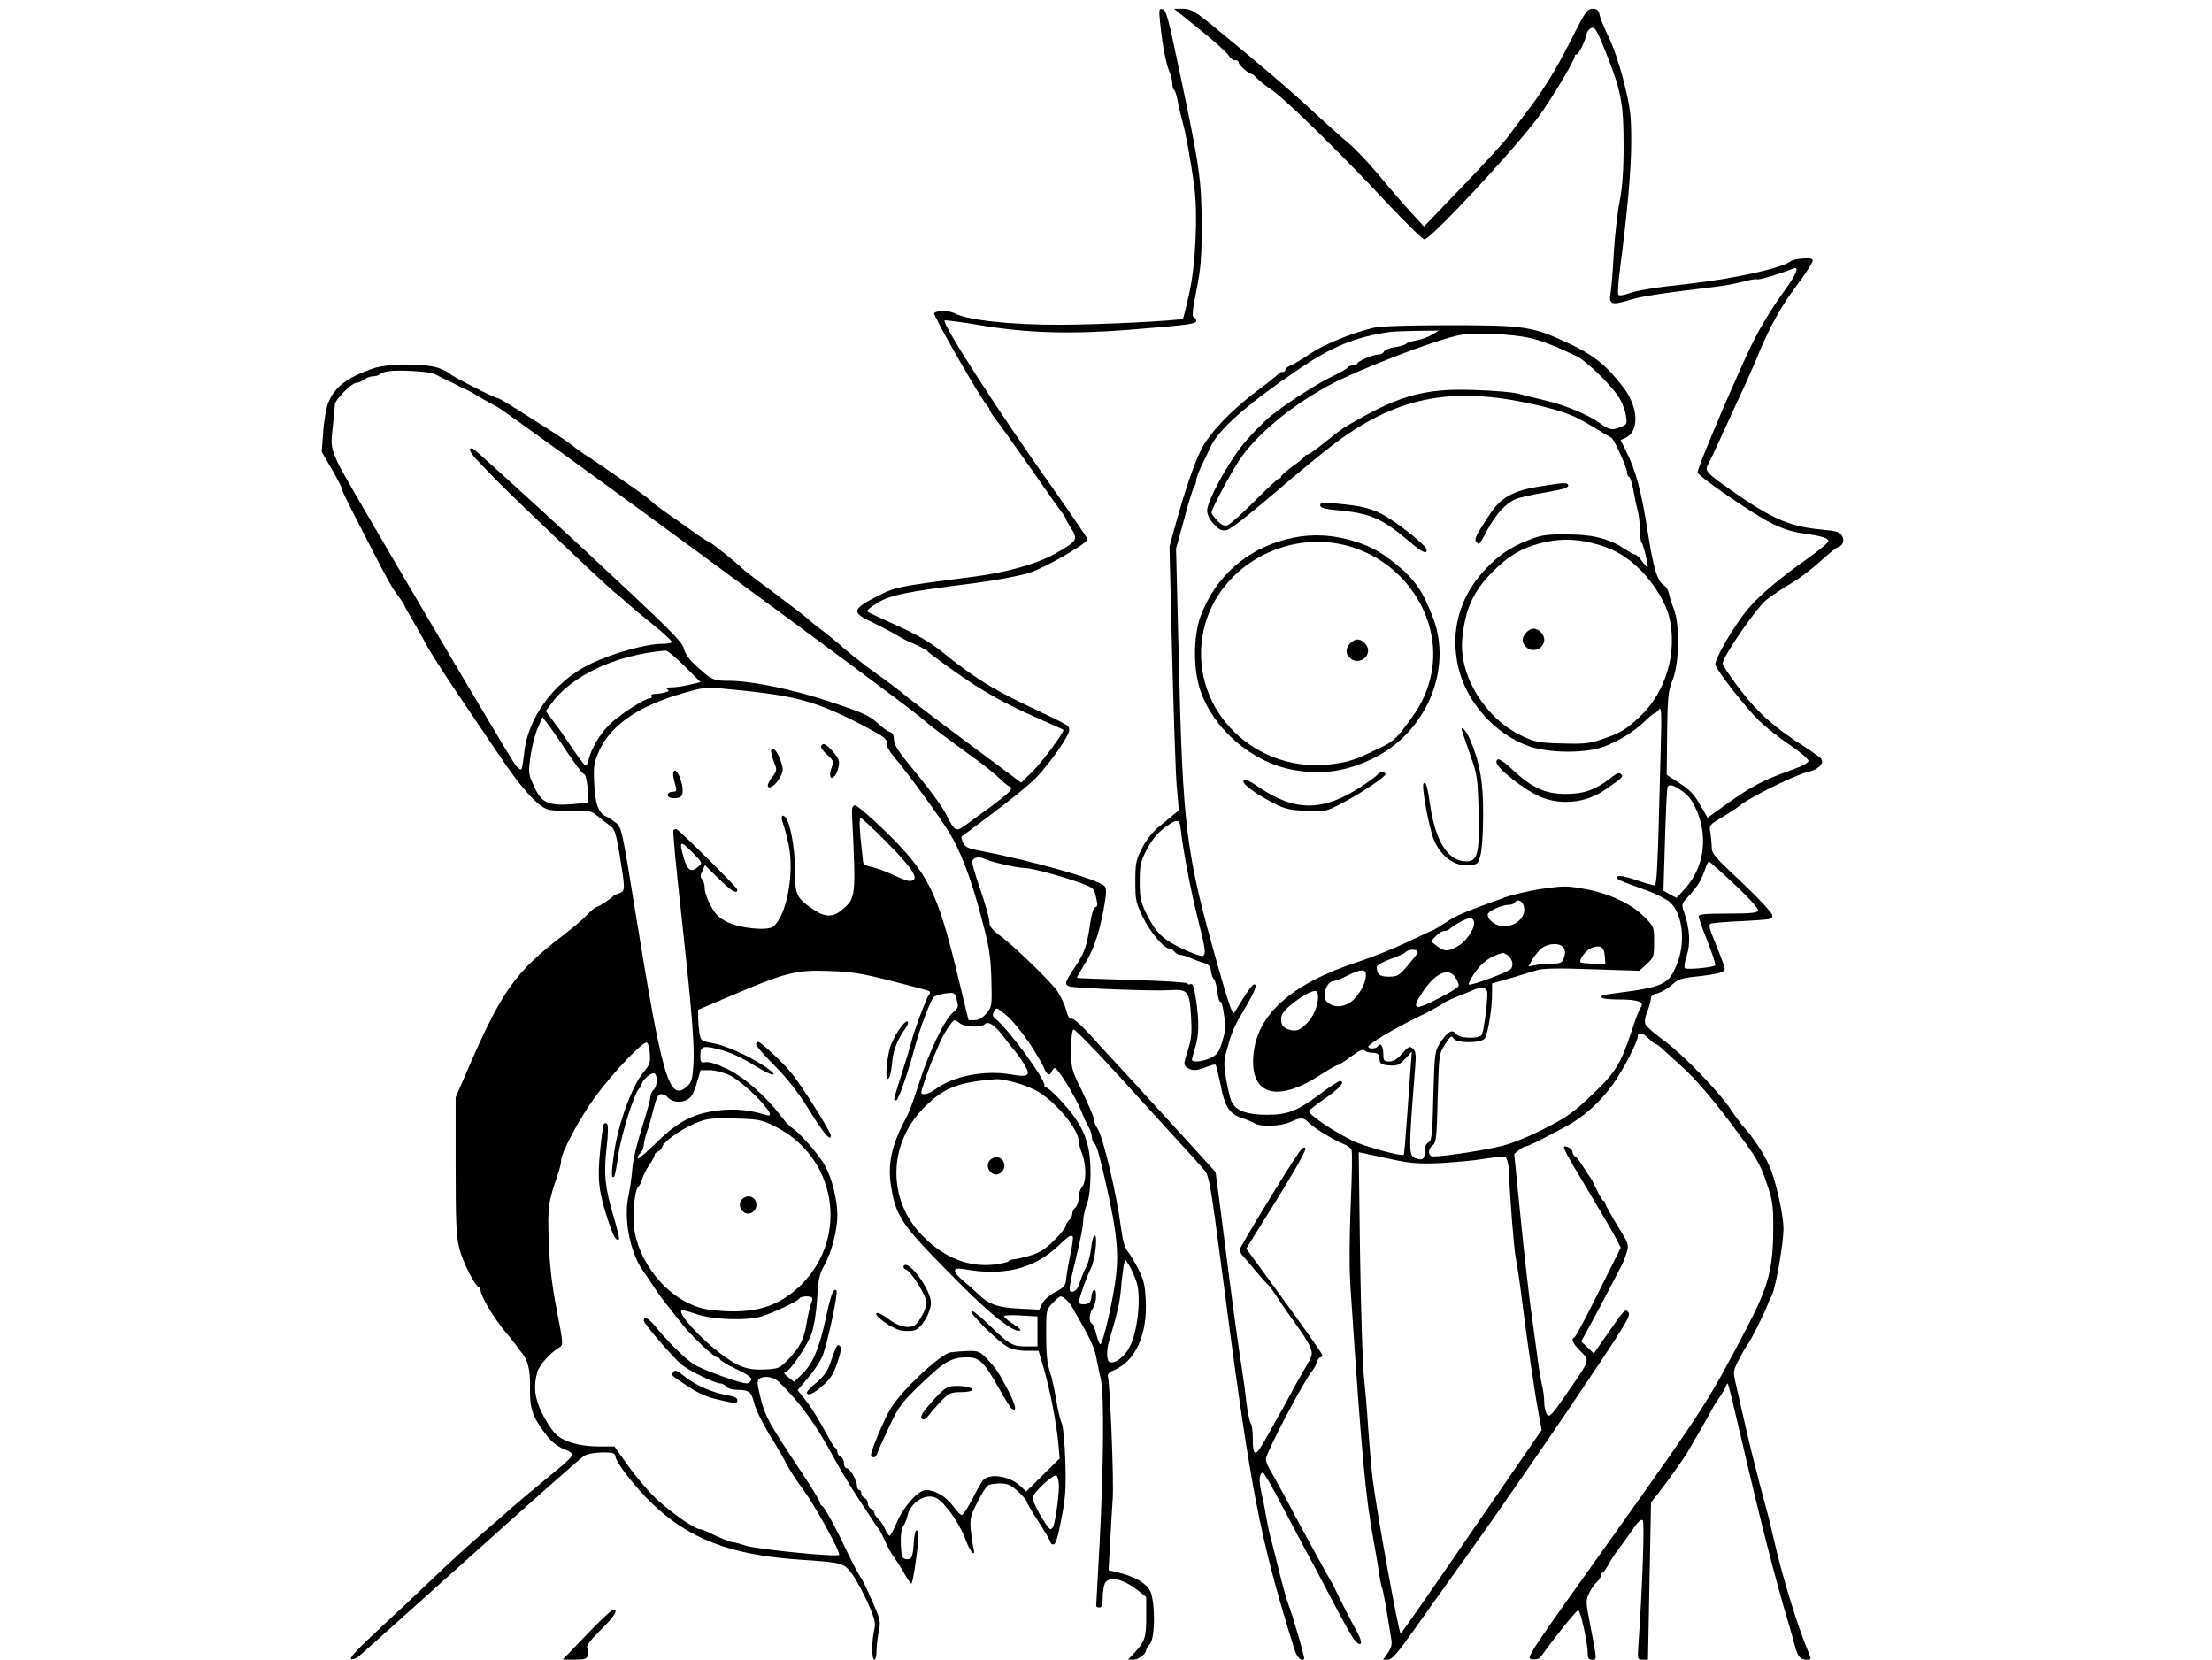 <?xml version="1.0" standalone="no"?>
<!DOCTYPE svg PUBLIC "-//W3C//DTD SVG 20010904//EN"
 "http://www.w3.org/TR/2001/REC-SVG-20010904/DTD/svg10.dtd">
<svg version="1.0" xmlns="http://www.w3.org/2000/svg"
 width="1017pt" height="763pt" viewBox="0 0 1017 763"
 preserveAspectRatio="xMidYMid meet">

<g transform="translate(0,763) scale(0.1,-0.1)"
fill="#000000" stroke="none">
<path d="M5334 7524 c10 -98 26 -184 42 -222 8 -18 14 -44 14 -57 0 -13 4 -26
9 -29 4 -3 11 -25 15 -48 4 -23 13 -62 20 -87 16 -53 41 -189 57 -311 17 -125
6 -361 -24 -492 -13 -59 -26 -110 -28 -113 -9 -9 -381 -28 -564 -28 -224 -1
-429 21 -487 53 -23 13 -85 13 -93 0 -6 -9 209 -385 241 -421 8 -8 14 -19 14
-23 0 -5 13 -25 29 -45 16 -20 90 -124 165 -231 74 -107 140 -200 146 -207 5
-7 10 -15 10 -18 0 -3 12 -24 26 -46 31 -50 27 -57 -78 -116 -79 -45 -222 -85
-370 -104 -356 -46 -359 -46 -448 -92 -109 -55 -114 -73 -33 -111 32 -15 81
-40 108 -56 28 -16 57 -32 65 -36 33 -13 85 -39 90 -44 13 -15 134 -102 210
-152 92 -60 179 -106 324 -170 50 -22 93 -41 95 -43 7 -8 -100 -152 -146 -196
l-48 -47 -231 172 c-127 94 -258 194 -292 221 -33 28 -95 75 -138 105 -71 51
-130 97 -194 154 -14 12 -45 37 -70 56 -25 18 -49 38 -55 44 -5 6 -73 58 -150
116 -77 57 -142 107 -145 110 -15 18 -154 130 -162 130 -5 0 -41 24 -81 53
-40 28 -91 65 -115 81 -23 16 -53 38 -65 50 -13 12 -53 42 -88 66 -35 24 -97
67 -137 95 -40 27 -81 55 -90 60 -9 6 -31 21 -48 35 -16 14 -63 45 -102 70
-40 25 -109 69 -154 98 -45 28 -85 52 -90 52 -14 0 -208 99 -218 111 -3 4 -23
15 -45 24 -56 25 -240 26 -310 1 -121 -42 -178 -86 -207 -161 -8 -22 -19 -81
-22 -131 l-7 -91 45 -77 c25 -43 46 -83 46 -89 1 -7 18 -44 38 -84 20 -39 63
-122 95 -185 79 -154 100 -192 131 -232 14 -19 26 -37 26 -40 0 -3 17 -34 38
-69 20 -34 48 -84 62 -111 14 -27 71 -116 127 -200 56 -83 146 -216 200 -296
104 -156 180 -242 228 -260 17 -6 69 -10 116 -9 83 3 88 2 122 -27 20 -16 45
-36 57 -44 16 -12 24 -38 40 -135 25 -154 25 -162 -2 -171 -13 -4 -25 -9 -28
-13 -10 -12 -69 -51 -78 -51 -4 0 -24 -16 -43 -36 -18 -20 -68 -62 -110 -94
-220 -169 -281 -255 -436 -611 l-58 -134 0 -315 c0 -271 3 -325 18 -384 17
-62 70 -166 89 -174 4 -2 8 -9 8 -16 0 -25 68 -137 117 -193 11 -12 28 -34 39
-48 10 -15 24 -32 29 -39 32 -37 44 -84 42 -166 -2 -95 10 -131 72 -213 24
-33 51 -55 84 -69 57 -25 62 -18 -87 -141 -61 -50 -131 -109 -156 -131 -25
-23 -90 -79 -145 -126 -54 -47 -151 -135 -214 -196 -64 -61 -178 -169 -255
-240 -97 -90 -133 -130 -121 -132 9 -2 27 5 38 16 12 10 245 219 518 464 273
245 505 451 516 456 20 11 69 17 116 14 18 -1 27 -8 27 -18 0 -25 90 -141 167
-215 170 -164 364 -238 678 -259 202 -14 204 -14 244 -68 19 -26 51 -86 72
-133 33 -76 36 -91 28 -125 -12 -53 -11 -134 1 -134 6 0 10 18 10 40 0 21 5
61 10 88 10 46 9 54 -30 142 -22 51 -46 101 -53 109 -7 9 -28 48 -47 86 -70
148 -119 238 -132 243 -4 2 -8 8 -8 14 0 6 -33 61 -73 122 -176 265 -181 275
-208 393 -8 36 -7 48 3 55 24 15 65 8 89 -15 95 -91 173 -198 254 -351 26 -48
77 -133 114 -189 36 -55 71 -107 76 -116 6 -9 13 -18 16 -21 3 -3 16 -27 28
-54 12 -28 32 -64 45 -80 12 -17 33 -50 46 -73 13 -24 27 -43 30 -43 7 0 27
132 32 205 2 22 -2 40 -7 40 -6 0 -11 -20 -13 -45 -4 -77 -10 -92 -35 -88 -20
3 -22 10 -25 66 -2 43 2 71 11 86 8 12 18 36 21 53 10 43 58 83 100 83 23 0
40 -9 62 -32 45 -50 81 -107 105 -170 22 -59 47 -81 34 -31 -4 16 -9 53 -12
83 -4 49 0 64 31 124 19 38 41 73 48 77 7 5 32 9 55 9 35 0 50 -6 83 -36 22
-20 40 -41 40 -46 0 -6 25 -48 55 -94 30 -47 55 -89 55 -94 0 -6 6 -10 14 -10
10 0 20 34 36 117 19 100 22 140 18 269 -3 82 -10 159 -16 170 -6 10 -18 60
-26 109 -8 50 -22 110 -30 134 -11 30 -16 80 -16 161 0 116 0 118 29 149 16
17 33 31 38 31 13 -1 37 -23 53 -50 79 -136 101 -181 110 -229 6 -31 16 -78
22 -106 15 -68 12 -396 -6 -745 -9 -157 -16 -288 -16 -292 0 -5 7 -8 15 -8 11
0 15 12 15 46 0 25 5 54 10 65 19 35 84 21 151 -32 l39 -31 0 -92 c0 -96 -5
-110 -58 -169 l-26 -27 26 0 c23 0 58 27 58 45 0 5 8 17 17 27 25 28 25 200 0
246 -19 35 -70 64 -146 83 l-44 10 7 122 c3 67 9 160 12 206 6 77 -12 524 -22
562 -3 11 6 21 26 29 101 42 156 164 148 324 -4 71 -10 95 -36 145 -17 33 -39
69 -49 81 -12 13 -22 52 -30 113 -19 147 -82 414 -107 449 -9 12 -16 31 -16
41 0 10 -24 66 -52 125 -52 105 -53 109 -53 196 0 55 4 91 11 93 6 2 100 -94
209 -214 109 -120 238 -261 287 -315 49 -53 98 -108 109 -122 18 -23 29 -88
74 -434 136 -1044 175 -1246 337 -1766 11 -35 32 -56 44 -43 5 4 -52 199 -76
262 -9 24 -26 88 -59 223 -6 23 -16 61 -22 85 -6 23 -14 65 -19 92 -4 28 -14
75 -21 106 -12 53 -9 89 8 89 4 0 39 -60 77 -133 38 -72 91 -172 118 -222 27
-49 86 -160 130 -245 44 -85 89 -164 99 -174 29 -31 36 -9 11 37 -26 46 -96
183 -106 207 -4 8 -12 24 -19 35 -18 30 -147 266 -207 380 -30 55 -62 114 -72
130 -10 17 -18 37 -18 46 0 29 176 364 215 409 7 8 16 25 19 38 4 12 12 22 17
22 5 0 9 5 9 10 0 6 -79 118 -175 250 l-175 240 141 226 c88 142 137 230 131
236 -6 6 -17 -1 -29 -19 -53 -75 -273 -436 -273 -448 0 -7 6 -20 13 -27 7 -7
35 -40 62 -73 28 -33 53 -61 57 -63 4 -2 21 -27 40 -55 18 -29 56 -83 84 -122
29 -38 59 -86 67 -106 14 -35 14 -37 -29 -110 -24 -41 -50 -87 -58 -104 -9
-16 -26 -48 -38 -70 -13 -22 -45 -80 -72 -128 -54 -99 -66 -100 -66 -6 0 30
-4 59 -9 65 -5 5 -14 47 -20 94 -5 47 -14 114 -20 150 -18 118 -41 283 -61
440 -11 85 -29 226 -40 313 l-21 159 -142 156 c-78 85 -198 217 -267 292 -69
74 -151 164 -183 199 -32 34 -63 61 -71 58 -8 -3 -17 11 -24 40 -7 25 -25 64
-41 87 -33 47 -204 213 -268 258 -26 19 -43 39 -43 51 0 23 -21 98 -57 200
-12 38 -23 75 -23 83 0 20 27 29 53 17 34 -16 152 -43 186 -43 33 0 171 -37
264 -71 59 -22 58 -21 72 -91 2 -10 -2 -18 -9 -18 -7 0 -16 -28 -23 -72 -16
-110 -27 -140 -72 -206 -46 -69 -49 -78 -22 -87 27 -8 384 -22 458 -17 85 5
92 -3 99 -120 5 -77 2 -104 -15 -158 -19 -60 -20 -66 -4 -77 22 -17 46 -16 90
2 20 8 39 13 42 10 3 -3 13 -45 23 -92 20 -103 40 -133 99 -153 24 -8 50 -19
58 -24 27 -17 118 -14 161 5 54 24 62 24 92 -6 26 -25 111 -77 160 -96 14 -6
29 -17 32 -26 4 -8 2 -124 -4 -257 -6 -157 -7 -291 0 -386 50 -753 68 -950
105 -1150 9 -47 20 -113 25 -148 5 -35 12 -67 14 -71 5 -7 19 -89 43 -238 4
-23 -1 -41 -17 -63 l-21 -30 23 0 c18 1 44 30 120 138 53 75 176 247 272 381
96 134 300 428 452 653 246 365 275 411 261 425 -16 17 -14 19 -111 -120 l-48
-69 -29 28 -29 27 47 86 c26 47 65 122 88 166 23 44 46 89 52 100 6 11 16 37
22 57 11 36 10 40 -44 126 -30 50 -55 95 -55 101 0 6 -3 11 -8 11 -4 0 -18 24
-32 53 -13 28 -27 54 -30 57 -3 3 -17 23 -30 45 -13 22 -30 44 -37 48 -7 4
-13 14 -13 21 0 12 -20 26 -36 26 -12 0 6 -34 104 -197 59 -98 118 -199 131
-224 l23 -45 -102 -204 c-56 -113 -106 -206 -111 -208 -17 -7 -9 -27 28 -64
43 -44 47 -34 -62 -192 -70 -102 -82 -114 -92 -99 -7 9 -13 35 -13 57 0 23 -5
59 -11 81 -5 22 -17 94 -25 160 -9 66 -22 165 -30 220 -7 55 -27 231 -43 390
l-29 290 21 17 c12 10 27 18 32 18 10 0 59 24 184 91 80 42 158 112 218 196
47 66 113 194 113 219 0 22 25 17 51 -11 13 -13 27 -25 32 -25 4 0 15 -8 26
-18 10 -9 56 -51 101 -92 55 -50 127 -134 216 -251 119 -159 135 -185 164
-270 29 -84 33 -106 33 -204 0 -196 -20 -274 -121 -468 -178 -340 -197 -370
-607 -946 -407 -570 -411 -576 -381 -579 21 -3 34 2 43 15 58 82 158 207 169
210 10 3 44 -149 44 -200 0 -21 5 -27 20 -27 23 0 24 -10 -11 173 -18 91 -18
101 -3 132 8 18 24 41 35 51 10 9 19 23 19 31 0 7 3 13 8 13 4 0 16 17 27 37
11 20 31 51 45 69 14 18 42 58 64 89 26 39 42 53 49 46 9 -9 -1 -294 -20 -573
-5 -67 -4 -68 20 -68 l24 0 7 362 7 361 29 37 c42 52 135 183 143 201 4 8 21
37 37 64 17 28 42 73 57 100 14 28 36 64 48 80 12 17 25 39 29 49 3 10 8 17
10 15 3 -2 32 -123 66 -269 83 -358 152 -630 217 -845 8 -27 19 -68 25 -90 14
-52 25 -65 54 -65 22 0 23 1 9 34 -52 124 -120 346 -161 526 -9 41 -25 107
-36 145 -10 39 -23 86 -28 105 -4 19 -16 62 -24 95 -15 54 -51 211 -86 366
-12 54 -12 58 16 110 15 30 33 61 40 69 13 17 71 132 86 170 5 14 16 38 24 54
19 37 54 241 54 309 0 55 -29 192 -57 267 -20 55 -69 133 -114 185 -19 21 -50
62 -69 91 -55 84 -218 252 -305 317 -44 32 -84 67 -89 77 -6 13 -3 33 8 60 9
22 16 49 16 59 0 12 10 20 29 24 16 4 46 20 66 38 30 27 47 33 108 39 102 11
137 20 137 36 0 8 -18 56 -39 108 -32 76 -37 96 -25 100 8 3 75 9 150 12 130
7 135 8 132 28 -2 12 -63 77 -140 150 -120 112 -138 132 -138 160 0 17 -3 47
-6 67 -6 36 -5 37 51 70 31 19 70 44 86 57 46 38 250 138 307 152 52 12 80 38
66 61 -3 6 -37 30 -74 54 -150 96 -227 166 -316 287 -35 48 -64 91 -64 97 0
31 153 254 202 294 24 19 75 53 113 75 39 23 99 69 135 102 36 33 72 62 82 65
22 8 30 32 16 54 -9 15 -29 21 -87 26 -147 13 -228 47 -401 167 -140 98 -144
102 -125 137 13 23 63 132 117 251 11 25 34 74 51 110 16 36 35 79 42 95 7 17
18 41 23 55 51 121 101 211 167 300 43 57 78 111 79 120 1 12 -8 14 -43 12
-25 -1 -50 -7 -55 -11 -43 -34 -262 -82 -476 -106 -160 -17 -241 -31 -282 -47
-15 -5 -31 -7 -36 -4 -5 3 -3 49 5 108 35 271 53 465 53 593 0 126 -3 155 -33
275 -19 77 -49 167 -70 208 -19 40 -39 86 -42 103 -5 23 -12 29 -33 29 -25 0
-34 -14 -109 -163 -56 -110 -110 -199 -168 -277 -48 -63 -100 -133 -116 -154
-16 -22 -109 -123 -206 -224 l-176 -183 -64 70 c-35 38 -91 103 -124 143 -70
85 -134 152 -181 189 -18 15 -80 71 -138 124 -106 99 -242 215 -447 383 -101
83 -117 92 -154 92 l-41 0 119 -96 c65 -52 125 -106 133 -120 8 -13 21 -23 30
-21 8 1 15 -3 15 -10 0 -11 47 -53 60 -53 3 0 16 -10 28 -23 12 -12 42 -36 67
-52 60 -41 319 -294 519 -509 91 -97 172 -176 180 -176 29 0 411 410 523 561
56 75 168 262 168 279 0 6 3 10 8 10 10 0 39 57 46 91 3 15 14 29 24 31 16 5
26 -14 66 -114 70 -176 81 -234 81 -428 0 -117 -6 -191 -18 -255 -10 -49 -22
-155 -27 -235 -4 -80 -11 -163 -15 -186 -9 -53 4 -58 84 -34 55 18 143 31 391
61 46 5 108 17 137 25 29 8 56 13 61 10 7 -4 109 26 165 49 32 13 19 -22 -39
-102 -70 -97 -126 -192 -171 -291 -101 -220 -232 -533 -228 -544 8 -21 253
-189 335 -231 49 -25 99 -42 145 -48 89 -13 117 -21 122 -35 2 -6 -40 -42 -94
-80 -129 -91 -222 -169 -275 -232 -64 -75 -159 -238 -151 -259 12 -33 141
-198 200 -255 32 -31 96 -82 143 -113 47 -32 85 -64 85 -73 0 -9 -32 -26 -90
-46 -119 -43 -172 -71 -282 -149 l-92 -66 -27 47 c-37 64 -51 79 -110 117
l-51 33 2 189 c2 172 5 196 26 249 30 77 33 253 5 324 -10 25 -20 57 -23 73
-3 15 -13 32 -22 36 -31 18 -49 78 -76 251 -27 177 -55 281 -100 369 l-24 48
22 10 c65 30 61 139 -8 231 -75 99 -137 150 -251 203 -169 79 -201 84 -549 84
-198 0 -317 -4 -351 -12 -99 -23 -228 -77 -292 -120 -35 -24 -75 -48 -88 -53
-13 -5 -24 -14 -24 -20 0 -5 -6 -10 -14 -10 -8 0 -16 -3 -18 -8 -1 -4 -46 -40
-99 -79 -118 -89 -220 -195 -257 -271 -31 -61 -74 -187 -118 -346 l-27 -99 12
-491 c7 -270 16 -543 21 -606 l10 -115 -28 -23 c-15 -12 -46 -39 -70 -58 -24
-21 -56 -61 -72 -95 -27 -52 -30 -68 -30 -151 0 -86 3 -99 34 -163 33 -68 97
-145 121 -145 7 0 18 -7 25 -15 7 -8 19 -15 27 -15 8 0 29 -6 46 -14 18 -8 46
-18 62 -23 23 -7 31 -16 33 -39 2 -16 8 -32 13 -35 5 -3 12 -29 16 -57 3 -28
9 -49 14 -47 4 3 10 -16 14 -42 3 -27 8 -56 10 -65 1 -10 -5 -43 -15 -75 -14
-48 -23 -61 -51 -75 -34 -18 -89 -24 -89 -10 0 4 7 29 15 56 18 59 19 119 4
221 -9 57 -15 75 -25 71 -8 -3 -14 -2 -14 3 0 5 -114 12 -252 16 -139 4 -254
8 -256 10 -2 1 13 27 32 58 42 65 69 142 91 260 12 68 13 92 4 103 -25 30
-328 116 -582 165 -46 8 -60 16 -69 35 -6 13 -9 26 -7 28 2 2 69 52 148 111
79 59 166 130 193 158 69 72 157 199 154 222 -3 22 12 13 -196 113 -165 79
-244 129 -388 245 -56 45 -113 78 -207 121 -71 32 -133 61 -137 65 -5 4 17 22
47 40 60 36 121 49 450 91 94 12 204 33 245 46 74 23 270 136 270 155 0 5 -73
112 -161 237 -249 350 -509 755 -496 769 3 2 77 -7 164 -22 212 -36 415 -42
683 -21 284 23 310 27 310 42 0 7 -5 14 -12 16 -8 3 -5 37 13 124 20 101 24
147 24 304 -1 207 -9 265 -109 735 -44 211 -55 251 -71 253 -17 4 -17 -1 -11
-64z m1250 -1433 c-17 -10 -49 -22 -72 -26 -23 -4 -44 -11 -47 -15 -3 -5 -26
-12 -51 -16 -25 -3 -48 -13 -51 -20 -3 -8 -14 -14 -26 -14 -25 0 -97 -31 -97
-42 0 -4 -9 -8 -19 -8 -11 0 -23 -4 -26 -10 -3 -5 -30 -21 -59 -35 -76 -36
-219 -127 -294 -188 -35 -29 -92 -87 -127 -130 -72 -89 -165 -261 -165 -304 0
-18 11 -41 30 -62 26 -27 36 -32 60 -28 18 4 100 68 217 168 103 89 231 194
283 233 296 221 559 266 962 165 99 -25 138 -41 210 -84 49 -30 92 -55 96 -57
12 -5 72 -137 72 -157 0 -11 4 -21 10 -23 5 -1 13 -28 19 -58 5 -30 14 -73 20
-95 6 -22 11 -63 11 -91 0 -28 3 -54 7 -58 9 -8 33 -109 28 -114 -1 -2 -13 11
-25 27 -12 17 -26 31 -31 31 -5 0 -26 11 -47 25 -75 49 -148 68 -267 68 -96 1
-119 -3 -178 -26 -86 -34 -141 -72 -206 -143 -113 -124 -154 -280 -116 -443
38 -161 170 -308 326 -362 91 -32 259 -33 342 -2 70 26 141 70 190 118 20 19
39 35 43 35 4 0 13 8 21 18 12 15 13 -12 8 -193 -14 -557 -17 -615 -29 -615
-7 0 -46 11 -86 25 -48 16 -77 22 -84 15 -10 -10 5 -18 137 -64 42 -16 90 -40
106 -55 58 -54 72 -184 30 -286 -38 -92 -62 -103 -289 -132 -90 -11 -74 -28
27 -28 85 0 116 -12 96 -37 -6 -7 -23 -51 -38 -98 -52 -160 -76 -199 -185
-303 -86 -82 -118 -104 -220 -156 -76 -39 -148 -68 -202 -81 -109 -25 -305
-53 -318 -45 -16 10 -12 36 8 51 15 11 18 37 22 216 6 202 6 203 34 247 24 37
30 42 38 28 13 -25 133 -24 146 1 14 25 32 141 32 200 l0 51 43 12 c40 11 79
23 160 48 27 9 96 11 256 5 l218 -7 34 31 c32 29 34 33 34 101 0 70 0 70 -45
116 -58 59 -161 108 -273 128 -81 15 -98 15 -195 1 -59 -8 -138 -27 -177 -41
-180 -65 -214 -79 -265 -112 -30 -20 -57 -36 -60 -37 -3 0 -54 -24 -115 -53
-60 -29 -162 -70 -225 -91 -315 -102 -475 -246 -488 -438 -12 -179 114 -212
313 -81 37 24 71 43 74 42 4 -1 31 16 60 38 38 29 57 37 64 30 6 -6 23 -11 38
-11 23 0 28 -5 31 -27 3 -25 8 -28 45 -31 35 -3 45 1 73 30 l31 33 -4 -55 c-3
-30 -10 -136 -17 -235 -7 -99 -14 -182 -16 -184 -8 -9 -187 40 -236 65 -102
51 -209 126 -199 138 5 6 41 34 80 61 64 45 88 75 61 75 -6 0 -44 -25 -86 -56
-110 -82 -153 -99 -249 -99 -94 0 -146 20 -164 63 -6 15 -17 61 -24 102 -11
66 -11 83 4 135 24 87 33 107 90 202 33 57 47 89 40 96 -9 9 -27 -16 -96 -128
-8 -13 -26 39 -78 222 -146 517 -159 622 -178 1429 l-12 482 38 138 c20 77 41
143 46 148 5 6 9 18 9 28 0 10 11 39 24 66 13 26 30 63 39 82 34 81 161 194
407 362 152 104 262 149 420 172 14 2 70 4 125 5 l100 1 -31 -19z m446 -14
c58 -13 110 -33 220 -85 42 -20 157 -131 192 -187 15 -22 29 -59 33 -83 7 -41
6 -43 -26 -56 -37 -15 -50 -13 -94 19 -54 39 -158 82 -250 104 -49 12 -108 26
-129 32 -22 6 -108 13 -191 16 -239 9 -355 -24 -604 -172 -9 -5 -49 -36 -88
-67 -40 -32 -76 -58 -82 -58 -5 0 -11 -4 -13 -8 -1 -5 -27 -26 -55 -46 -29
-21 -53 -42 -53 -47 0 -5 -4 -9 -10 -9 -5 0 -56 -47 -112 -104 -57 -57 -113
-107 -125 -111 -16 -4 -28 2 -47 22 -14 15 -26 31 -26 36 0 18 96 197 135 252
81 114 225 233 395 328 138 76 501 216 614 237 66 12 233 5 316 -13z m-5033
-166 c10 -5 37 -19 60 -30 23 -11 50 -24 60 -30 10 -5 25 -12 33 -15 8 -4 29
-15 45 -26 17 -10 57 -33 90 -50 55 -28 1876 -1363 1955 -1434 44 -38 69 -57
195 -149 96 -69 139 -104 174 -138 9 -9 24 -21 35 -26 19 -11 -8 -34 -192
-167 -61 -44 -58 -45 -107 49 -14 28 -72 107 -130 177 -82 99 -105 133 -105
157 0 19 -6 32 -17 35 -10 3 -32 18 -48 33 -49 45 -70 54 -235 109 -166 55
-356 94 -456 94 -77 0 -82 3 -163 78 -25 23 -43 51 -48 73 -7 30 -77 99 -482
475 -261 241 -480 440 -487 442 -25 6 -15 -18 24 -58 20 -21 53 -55 72 -75 80
-83 493 -476 551 -524 18 -14 46 -38 63 -54 17 -15 70 -60 119 -99 48 -39 87
-75 87 -80 0 -4 -20 -8 -45 -8 -75 0 -229 -43 -332 -93 -163 -78 -288 -247
-303 -410 -4 -37 -10 -70 -13 -74 -4 -3 -15 5 -26 18 -24 29 -790 1330 -812
1379 -38 83 -39 89 -29 178 5 48 10 94 10 103 0 21 77 99 99 99 9 0 25 7 35
15 11 8 29 15 41 15 12 0 25 4 31 9 5 5 23 12 39 14 45 8 191 -1 212 -12z
m5322 -777 c96 -24 158 -59 227 -128 59 -60 113 -148 128 -211 40 -164 -15
-348 -136 -461 -66 -61 -88 -74 -177 -104 -52 -18 -79 -21 -179 -18 -108 3
-122 6 -185 35 -169 80 -290 277 -274 446 13 136 50 218 139 308 70 71 133
109 218 131 83 22 157 22 239 2z m-4171 -567 l73 -73 -51 -12 c-28 -7 -66 -12
-83 -12 -21 0 -28 -3 -19 -9 10 -6 8 -10 -10 -14 -12 -4 -33 -7 -46 -7 -13 0
-20 -4 -17 -10 3 -5 1 -10 -6 -10 -24 0 -144 -78 -188 -122 -43 -43 -82 -109
-95 -160 -3 -16 -10 -28 -14 -28 -4 1 -32 37 -62 82 -30 45 -70 102 -88 125
l-33 44 21 28 c95 135 301 231 530 250 9 0 48 -32 88 -72z m270 -112 c250 -26
347 -54 555 -163 89 -47 107 -60 103 -76 -3 -13 10 -36 38 -70 62 -73 206
-271 249 -341 54 -89 101 -211 148 -390 38 -140 43 -176 47 -286 3 -124 3
-127 -23 -158 -18 -21 -36 -31 -54 -31 l-28 0 -48 198 c-95 393 -135 475 -334
670 -70 68 -132 121 -141 120 -10 -3 -14 -14 -13 -38 19 -388 19 -388 -47
-444 -40 -33 -77 -33 -126 0 -83 56 -89 68 -89 184 0 102 -22 221 -45 244 -16
16 -21 0 -10 -30 6 -16 18 -60 26 -98 27 -130 -9 -325 -70 -375 -26 -22 -153
-9 -212 20 -38 18 -55 36 -76 74 -15 28 -28 64 -28 80 0 17 -5 36 -12 43 -9 9
-9 18 1 38 l12 27 62 -61 c59 -59 87 -75 87 -52 0 10 -264 272 -280 278 -4 2
-11 -1 -14 -6 -3 -5 12 -168 34 -363 51 -464 64 -623 58 -716 -5 -68 -8 -79
-32 -100 -80 -68 -111 40 -236 812 -59 366 -62 381 -88 402 -15 12 -34 25 -42
28 -37 14 -54 57 -58 151 -4 83 -2 97 23 153 55 122 191 212 406 270 91 24 79
24 257 6z m-813 -279 c39 -58 75 -106 82 -106 10 0 24 -117 16 -129 -2 -2 -38
-6 -81 -9 -105 -6 -134 9 -168 86 -25 54 -25 61 -15 135 6 42 20 100 33 129
l22 51 20 -26 c12 -14 53 -73 91 -131z m5132 -185 c30 -22 46 -45 67 -95 49
-124 28 -256 -55 -349 l-41 -45 -30 16 -30 17 7 235 c4 129 9 238 12 243 8 14
30 7 70 -22z m-3665 -228 c131 -132 161 -183 109 -183 -10 0 -44 13 -77 29
-32 15 -76 31 -96 35 -25 5 -39 13 -40 24 -1 9 -3 31 -5 47 -11 95 -14 155 -6
155 4 0 56 -48 115 -107z m1356 61 c8 -86 48 -296 78 -413 36 -142 40 -166 24
-176 -5 -3 -47 11 -93 33 -92 43 -125 76 -169 167 -24 51 -28 73 -28 143 0 71
4 90 29 140 28 56 60 92 111 125 33 21 44 17 48 -19z m-2240 -117 c41 -42 42
-44 24 -60 -33 -30 -50 -21 -67 35 -25 85 -19 88 43 25z m4787 -143 c69 -65
111 -112 108 -120 -4 -11 -35 -14 -139 -14 -104 0 -134 -3 -134 -13 0 -7 18
-59 41 -116 22 -56 38 -105 35 -109 -11 -10 -130 -21 -139 -13 -5 5 -1 31 8
57 18 54 14 125 -11 197 -14 40 -14 41 19 76 41 45 60 75 76 124 7 20 15 37
18 37 2 0 56 -48 118 -106z m-967 -110 c6 -58 -74 -102 -131 -73 -24 13 -37
28 -37 45 0 14 64 44 95 44 13 0 27 5 30 11 13 21 40 4 43 -27z m-232 -58 c10
-25 -28 -87 -67 -112 -47 -30 -69 -30 -103 -3 l-27 21 22 24 c12 13 30 24 39
24 9 0 21 5 26 10 16 16 77 49 92 49 7 1 15 -5 18 -13z m414 -125 c7 -13 7
-28 0 -45 -8 -23 -15 -26 -54 -26 -24 0 -58 -3 -76 -7 l-33 -6 19 33 c10 17
30 41 43 51 32 25 87 25 101 0z m188 -33 l3 -38 -54 0 c-29 0 -56 3 -60 6 -9
10 24 55 47 65 42 17 61 7 64 -33z m-860 11 c-2 -4 -23 -31 -46 -58 -40 -47
-47 -51 -87 -51 -42 0 -55 10 -55 45 0 7 28 23 63 36 34 12 64 26 67 29 14 19
65 18 58 -1z m414 -11 c22 -19 28 -44 15 -62 -12 -15 -186 -80 -194 -72 -3 2
7 22 21 44 35 56 81 89 137 101 3 0 12 -5 21 -11z m-2832 -118 c91 -23 169
-44 173 -47 4 -3 4 -10 -2 -16 -12 -16 -67 -161 -81 -217 -6 -25 -27 -93 -46
-152 -38 -120 -38 -121 -23 -116 11 4 56 134 85 243 20 78 72 217 87 231 7 6
31 14 54 17 42 5 43 4 52 -30 9 -32 7 -37 -19 -59 -38 -32 -110 -183 -155
-325 -20 -63 -43 -127 -52 -144 -75 -140 -94 -224 -75 -336 24 -139 48 -173
329 -454 130 -130 231 -209 260 -203 11 2 2 12 -30 32 -26 17 -44 33 -40 36 5
4 41 5 81 2 l72 -4 0 -69 0 -69 -53 0 c-62 0 -77 9 -173 102 -39 39 -74 66
-78 60 -7 -12 122 -140 167 -164 19 -11 53 -18 87 -18 l55 0 23 -78 c28 -93
60 -257 68 -350 l6 -67 -77 -76 -77 -76 -30 28 c-50 45 -140 57 -169 23 -7 -8
-29 -47 -49 -87 -21 -40 -42 -72 -48 -72 -6 0 -24 18 -40 41 -31 43 -84 74
-124 74 -35 0 -102 -74 -134 -147 -14 -35 -30 -63 -34 -63 -4 0 -13 13 -20 29
-6 16 -20 37 -31 47 -10 9 -19 23 -19 29 0 7 -7 15 -15 19 -8 3 -15 14 -15 25
0 10 -7 21 -15 25 -8 3 -15 12 -15 21 0 8 -4 15 -10 15 -5 0 -10 9 -10 19 0
26 -32 81 -47 81 -7 0 -13 11 -13 24 0 13 -7 26 -15 30 -8 3 -15 12 -15 20 0
8 -3 16 -7 18 -5 2 -17 19 -27 38 -50 92 -87 153 -117 189 l-32 40 47 55 c26
30 55 74 66 98 22 50 75 296 66 305 -14 14 -26 -18 -50 -131 -29 -135 -59
-206 -110 -255 l-35 -34 -27 22 c-15 11 -22 21 -16 21 19 0 98 114 121 173 14
39 23 94 28 165 5 92 10 114 34 157 33 59 59 160 59 230 0 69 -25 169 -58 228
-26 48 -119 154 -152 173 -9 5 -31 29 -50 54 -73 95 -172 181 -249 217 -44 21
-83 33 -97 30 -21 -4 -24 -1 -24 29 0 43 11 48 73 33 60 -14 111 -37 187 -84
61 -38 101 -48 60 -15 -59 47 -188 109 -252 122 -65 12 -66 13 -72 48 -3 19
-6 51 -6 71 l0 37 118 50 c284 122 328 134 487 128 99 -3 148 -11 285 -46z
m2180 27 c0 -40 -38 -104 -75 -127 -36 -22 -74 -22 -102 2 -29 23 -5 98 30 98
7 0 35 11 62 25 64 31 85 32 85 2z m416 -18 c15 -30 15 -32 -6 -46 -12 -9 -56
-33 -98 -54 -93 -47 -104 -36 -46 48 60 87 121 108 150 52z m141 -56 c6 -16
-12 -167 -23 -198 -9 -22 -103 -21 -119 2 -17 23 -40 11 -72 -39 -27 -42 -27
-46 -33 -246 -4 -180 -7 -205 -22 -213 -12 -7 -18 -22 -18 -44 0 -35 -10 -42
-44 -29 -30 12 -30 37 1 424 4 54 2 68 -12 80 -14 12 -20 9 -48 -23 -22 -26
-40 -37 -59 -37 -25 0 -28 4 -28 34 0 35 -13 55 -25 36 -7 -12 -45 -14 -44 -2
0 12 108 77 219 132 58 28 112 57 120 64 8 7 35 20 60 30 25 10 59 24 75 31
41 19 64 18 72 -2z m-777 -25 c0 -45 -25 -100 -58 -129 -28 -25 -41 -30 -65
-25 -34 7 -47 21 -47 51 1 25 14 42 65 81 45 34 86 54 98 47 4 -2 7 -14 7 -25z
m-1331 -208 c31 -47 63 -100 70 -118 14 -35 28 -41 37 -17 4 8 9 15 14 15 13
0 96 -134 120 -195 13 -33 30 -69 37 -80 7 -11 13 -29 13 -42 0 -12 4 -24 10
-28 12 -7 23 -47 60 -210 44 -199 54 -289 41 -400 -10 -99 -60 -315 -72 -315
-4 0 -12 20 -18 44 -6 25 -15 48 -21 51 -15 9 -12 48 5 71 16 21 20 84 6 84
-6 0 -11 -14 -13 -31 -2 -26 -8 -32 -30 -35 -17 -1 -28 2 -28 9 1 18 36 118
55 155 20 38 33 152 18 152 -6 0 -13 -25 -16 -55 -3 -30 -13 -70 -22 -88 -10
-17 -23 -50 -30 -72 -8 -27 -19 -41 -32 -43 -23 -3 -23 2 23 192 13 54 24 113
24 131 0 18 7 52 16 76 12 30 17 77 18 144 0 112 -19 180 -72 257 -38 54 -118
138 -132 138 -5 0 -9 3 -8 8 8 24 -158 251 -221 305 -18 14 -20 21 -11 37 11
20 13 19 56 -17 25 -20 71 -76 103 -123z m-315 85 c23 -17 97 -20 113 -4 16
16 45 -2 84 -53 52 -66 53 -68 64 -81 6 -7 21 -29 34 -50 32 -53 21 -61 -64
-46 -119 20 -262 -8 -342 -67 -17 -13 -41 -24 -52 -24 -20 0 -20 0 1 63 11 34
29 82 40 107 11 24 24 54 29 67 12 32 58 103 67 103 4 0 16 -7 26 -15z m-1426
-138 c3 -42 -1 -53 -33 -91 -50 -62 -112 -231 -131 -362 -14 -93 -14 -127 0
-113 3 3 12 50 20 106 15 98 78 294 97 301 5 2 9 9 9 16 0 19 47 59 59 51 16
-9 13 -61 -4 -75 -8 -7 -15 -22 -15 -34 0 -12 -18 -76 -39 -142 -22 -69 -41
-148 -44 -189 -3 -38 -11 -95 -18 -125 -22 -102 7 -255 65 -339 14 -20 39 -56
55 -81 33 -49 34 -50 71 -96 14 -18 39 -49 55 -70 42 -54 147 -154 162 -154 7
0 13 -4 13 -9 0 -5 34 -26 75 -45 54 -26 73 -40 69 -51 -4 -8 -12 -15 -20 -15
-32 0 -203 62 -244 88 -42 27 -119 103 -182 180 -27 32 -48 42 -48 21 0 -15
142 -179 178 -206 40 -30 151 -83 173 -83 9 0 22 -7 29 -15 7 -9 29 -15 55
-15 47 0 60 -10 71 -55 8 -36 46 -111 90 -180 17 -27 43 -72 57 -100 14 -27
50 -84 81 -125 54 -73 170 -284 164 -298 -5 -12 -376 25 -429 42 -26 9 -53 16
-59 16 -13 0 -66 22 -113 46 -16 8 -34 14 -40 14 -23 0 -134 78 -199 139 -36
33 -94 102 -129 151 l-64 90 -70 0 c-90 0 -166 22 -202 59 -16 16 -43 58 -61
94 -34 69 -40 122 -22 189 10 33 62 91 104 115 16 9 15 22 -15 174 -23 120
-32 205 -36 315 -6 156 -2 180 43 309 8 23 14 49 14 60 0 37 90 204 163 301
83 111 213 247 231 241 6 -2 12 -25 14 -50z m368 -101 c27 -13 79 -55 116 -92
67 -68 85 -101 51 -90 -92 28 -167 32 -259 15 -92 -17 -158 -55 -246 -142 -44
-43 -82 -76 -85 -73 -4 3 1 14 10 24 10 10 17 27 17 37 0 11 6 37 14 60 8 22
22 70 31 108 13 51 21 67 35 67 10 0 23 -6 29 -14 19 -22 59 -28 89 -12 21 11
31 28 45 75 l18 61 43 0 c24 0 63 -10 92 -24z m1309 -32 c33 -8 80 -27 105
-41 87 -51 190 -176 190 -231 0 -11 7 -36 15 -55 8 -20 15 -59 15 -87 0 -32
-6 -57 -15 -66 -8 -9 -15 -30 -15 -48 0 -19 -7 -39 -15 -46 -8 -7 -15 -20 -15
-30 0 -10 -7 -23 -15 -30 -8 -7 -15 -19 -15 -26 0 -7 -24 -37 -53 -66 -41 -41
-67 -57 -113 -71 -32 -9 -67 -17 -76 -17 -9 0 -19 -4 -22 -9 -3 -4 -34 -11
-68 -15 -119 -12 -229 33 -327 133 -163 166 -159 423 9 591 90 90 157 116 335
129 12 0 48 -6 80 -15z m-1103 -202 c282 -139 344 -506 123 -727 -98 -97 -203
-133 -366 -122 -71 5 -104 12 -152 35 -118 55 -220 187 -247 319 -14 65 -5
197 14 216 7 7 16 24 19 38 4 14 18 42 32 63 14 20 25 41 25 47 0 5 7 12 15
15 8 3 17 13 20 22 8 25 87 81 152 108 52 22 70 24 178 22 113 -3 125 -5 187
-36z m2838 -152 c88 -19 124 -21 225 -17 66 4 157 12 202 20 45 7 88 10 95 6
7 -5 14 -30 15 -56 5 -129 23 -361 32 -407 6 -28 18 -109 27 -181 21 -172 62
-453 79 -539 l13 -70 -322 -468 c-176 -257 -323 -468 -326 -468 -9 0 -110 557
-129 711 -6 46 -15 154 -21 239 -5 85 -15 193 -20 240 -5 47 -13 296 -17 554
l-6 469 24 -5 c13 -3 71 -16 129 -28z m-1468 -355 c3 -3 -1 -36 -9 -73 -8 -37
-17 -87 -20 -112 -4 -42 -8 -47 -51 -70 -27 -14 -53 -37 -60 -53 l-14 -28 -91
5 c-98 4 -142 20 -188 65 -14 14 -44 41 -67 60 -54 44 -56 66 -4 57 185 -34
322 -1 435 104 53 50 59 54 69 45z m294 -211 c21 -68 5 -222 -31 -294 -24 -47
-67 -81 -93 -72 -14 4 -16 53 -3 96 38 127 50 180 55 242 3 39 9 85 12 103 l7
32 18 -28 c10 -15 26 -51 35 -79z m-1493 -70 c3 -3 2 -14 -3 -23 -4 -9 -13
-47 -20 -85 -13 -83 -30 -117 -85 -175 -41 -42 -44 -44 -112 -47 -77 -4 -123
13 -208 79 -95 74 -188 178 -172 193 2 3 33 -5 68 -17 76 -27 238 -32 304 -10
60 20 163 69 170 81 7 11 48 14 58 4z m1135 -855 c4 -32 -14 -167 -25 -196 -3
-7 -9 -13 -13 -13 -14 0 -84 123 -82 144 1 22 91 107 107 102 6 -1 12 -18 13
-37z"/>
<path d="M7080 5394 c-128 -21 -180 -51 -233 -132 -63 -96 -71 -112 -58 -125
13 -13 10 -16 50 58 40 73 85 122 129 140 18 8 79 22 137 31 72 12 105 21 105
31 0 16 -19 15 -130 -3z"/>
<path d="M6070 5307 c0 -11 18 -17 73 -22 155 -14 209 -37 330 -139 66 -56 88
-67 86 -43 0 16 -112 108 -184 151 -60 37 -113 51 -232 61 -61 6 -73 5 -73 -8z"/>
<path d="M5912 5150 c-186 -49 -324 -173 -391 -350 -35 -93 -36 -245 -2 -345
61 -178 238 -330 425 -364 131 -24 242 -9 366 51 245 117 370 408 279 647 -47
124 -84 177 -174 250 -76 62 -128 87 -222 112 -95 24 -187 24 -281 -1z m267
-25 c283 -67 465 -352 396 -618 -20 -77 -47 -128 -111 -213 -44 -59 -65 -77
-117 -101 -117 -57 -134 -62 -208 -74 -359 -56 -668 242 -610 589 48 291 354
486 650 417z"/>
<path d="M6207 4672 c-21 -23 -22 -46 -1 -66 30 -31 84 -9 84 34 0 24 -26 50
-49 50 -10 0 -25 -8 -34 -18z"/>
<path d="M6724 4263 c3 -10 20 -58 37 -108 30 -83 33 -102 37 -249 5 -199 -4
-236 -56 -236 -83 0 -141 89 -166 254 -14 95 -20 115 -31 104 -11 -11 27 -216
50 -265 33 -72 93 -115 154 -111 43 3 46 5 57 43 7 23 13 104 13 186 1 153
-15 244 -61 351 -19 45 -48 70 -34 31z"/>
<path d="M6880 4126 c0 -27 130 -129 204 -160 94 -39 208 -27 292 31 86 59 89
62 77 74 -9 9 -22 4 -51 -20 -67 -52 -118 -71 -203 -71 -93 0 -153 27 -239
106 -58 55 -80 65 -80 40z"/>
<path d="M6335 4071 c-3 -6 -36 -30 -73 -55 -177 -117 -306 -119 -474 -5 -40
28 -63 38 -70 31 -12 -12 48 -58 137 -104 51 -27 74 -32 150 -36 90 -4 90 -4
170 38 90 48 195 119 195 131 0 12 -27 11 -35 0z"/>
<path d="M7017 4722 c-21 -23 -22 -46 -1 -66 30 -31 84 -9 84 34 0 24 -26 50
-49 50 -10 0 -25 -8 -34 -18z"/>
<path d="M3775 4200 c-3 -5 9 -23 27 -39 31 -28 32 -31 21 -62 -14 -36 -4 -59
15 -36 7 8 15 27 18 44 5 24 0 37 -26 67 -33 37 -45 43 -55 26z"/>
<path d="M3546 4182 c-3 -5 2 -28 11 -51 16 -40 16 -43 -5 -71 -12 -16 -22
-34 -22 -40 0 -23 33 -4 53 31 19 33 20 40 7 78 -14 44 -34 68 -44 53z"/>
<path d="M3097 4083 c-4 -6 -2 -25 3 -44 14 -46 13 -49 -10 -49 -11 0 -20 -7
-20 -15 0 -20 59 -20 66 0 13 34 -23 134 -39 108z"/>
<path d="M4131 2893 c-17 -26 -35 -63 -40 -82 -15 -59 -21 -141 -11 -141 11 0
16 21 24 93 5 45 27 96 62 144 9 12 11 24 6 27 -6 3 -24 -15 -41 -41z"/>
<path d="M3476 2831 c-3 -5 34 -49 82 -97 62 -62 111 -125 163 -208 67 -109
99 -146 99 -117 0 17 -126 218 -176 281 -39 50 -145 150 -158 150 -3 0 -7 -4
-10 -9z"/>
<path d="M4155 1810 c-3 -6 1 -13 11 -17 24 -9 94 -122 94 -152 0 -26 -33 -90
-54 -103 -27 -18 -76 -7 -121 28 -26 20 -51 32 -55 27 -13 -12 74 -73 114 -80
19 -3 46 -3 60 1 32 8 76 81 76 127 0 61 -105 202 -125 169z"/>
<path d="M3841 1429 c-5 -13 -17 -45 -26 -72 -11 -32 -31 -58 -61 -83 -24 -20
-44 -40 -44 -45 0 -20 30 -7 73 31 36 32 50 54 67 106 16 46 19 69 12 76 -8 8
-14 4 -21 -13z"/>
<path d="M4371 1413 c-48 -9 -219 -168 -274 -255 -30 -47 -98 -209 -92 -219
10 -16 23 -10 30 14 4 12 29 67 55 122 44 92 57 109 146 194 106 102 139 121
210 121 57 0 79 -21 147 -143 27 -48 53 -90 59 -93 25 -16 19 14 -17 84 -44
84 -55 101 -101 149 -29 30 -37 33 -85 32 -30 -1 -65 -4 -78 -6z"/>
<path d="M4338 1240 c-14 -11 -45 -43 -68 -71 -32 -37 -40 -53 -32 -61 8 -8
17 -4 34 18 12 16 39 46 59 67 33 33 42 37 89 37 69 0 64 24 -6 28 -38 2 -56
-2 -76 -18z"/>
<path d="M2776 2462 c-3 -5 -11 -61 -17 -125 -13 -130 -7 -184 37 -319 24 -72
38 -97 50 -85 3 2 -9 51 -26 108 -39 132 -45 190 -31 313 7 60 8 103 2 109 -5
5 -11 5 -15 -1z"/>
<path d="M3094 1319 c-7 -13 -11 -10 74 -66 42 -28 86 -47 132 -57 84 -20 90
-20 90 -2 0 9 -16 17 -42 21 -68 11 -142 43 -191 80 -51 39 -53 40 -63 24z"/>
<path d="M4550 2295 c-26 -32 13 -81 48 -59 34 22 22 74 -18 74 -10 0 -23 -7
-30 -15z"/>
<path d="M3410 2115 c-26 -32 13 -81 48 -59 34 22 22 74 -18 74 -10 0 -23 -7
-30 -15z"/>
<path d="M2696 114 l-109 -114 55 0 c49 0 56 3 61 22 4 12 2 27 -3 33 -6 8 14
34 60 80 67 66 85 96 58 94 -7 0 -62 -52 -122 -115z"/>
</g>
</svg>
